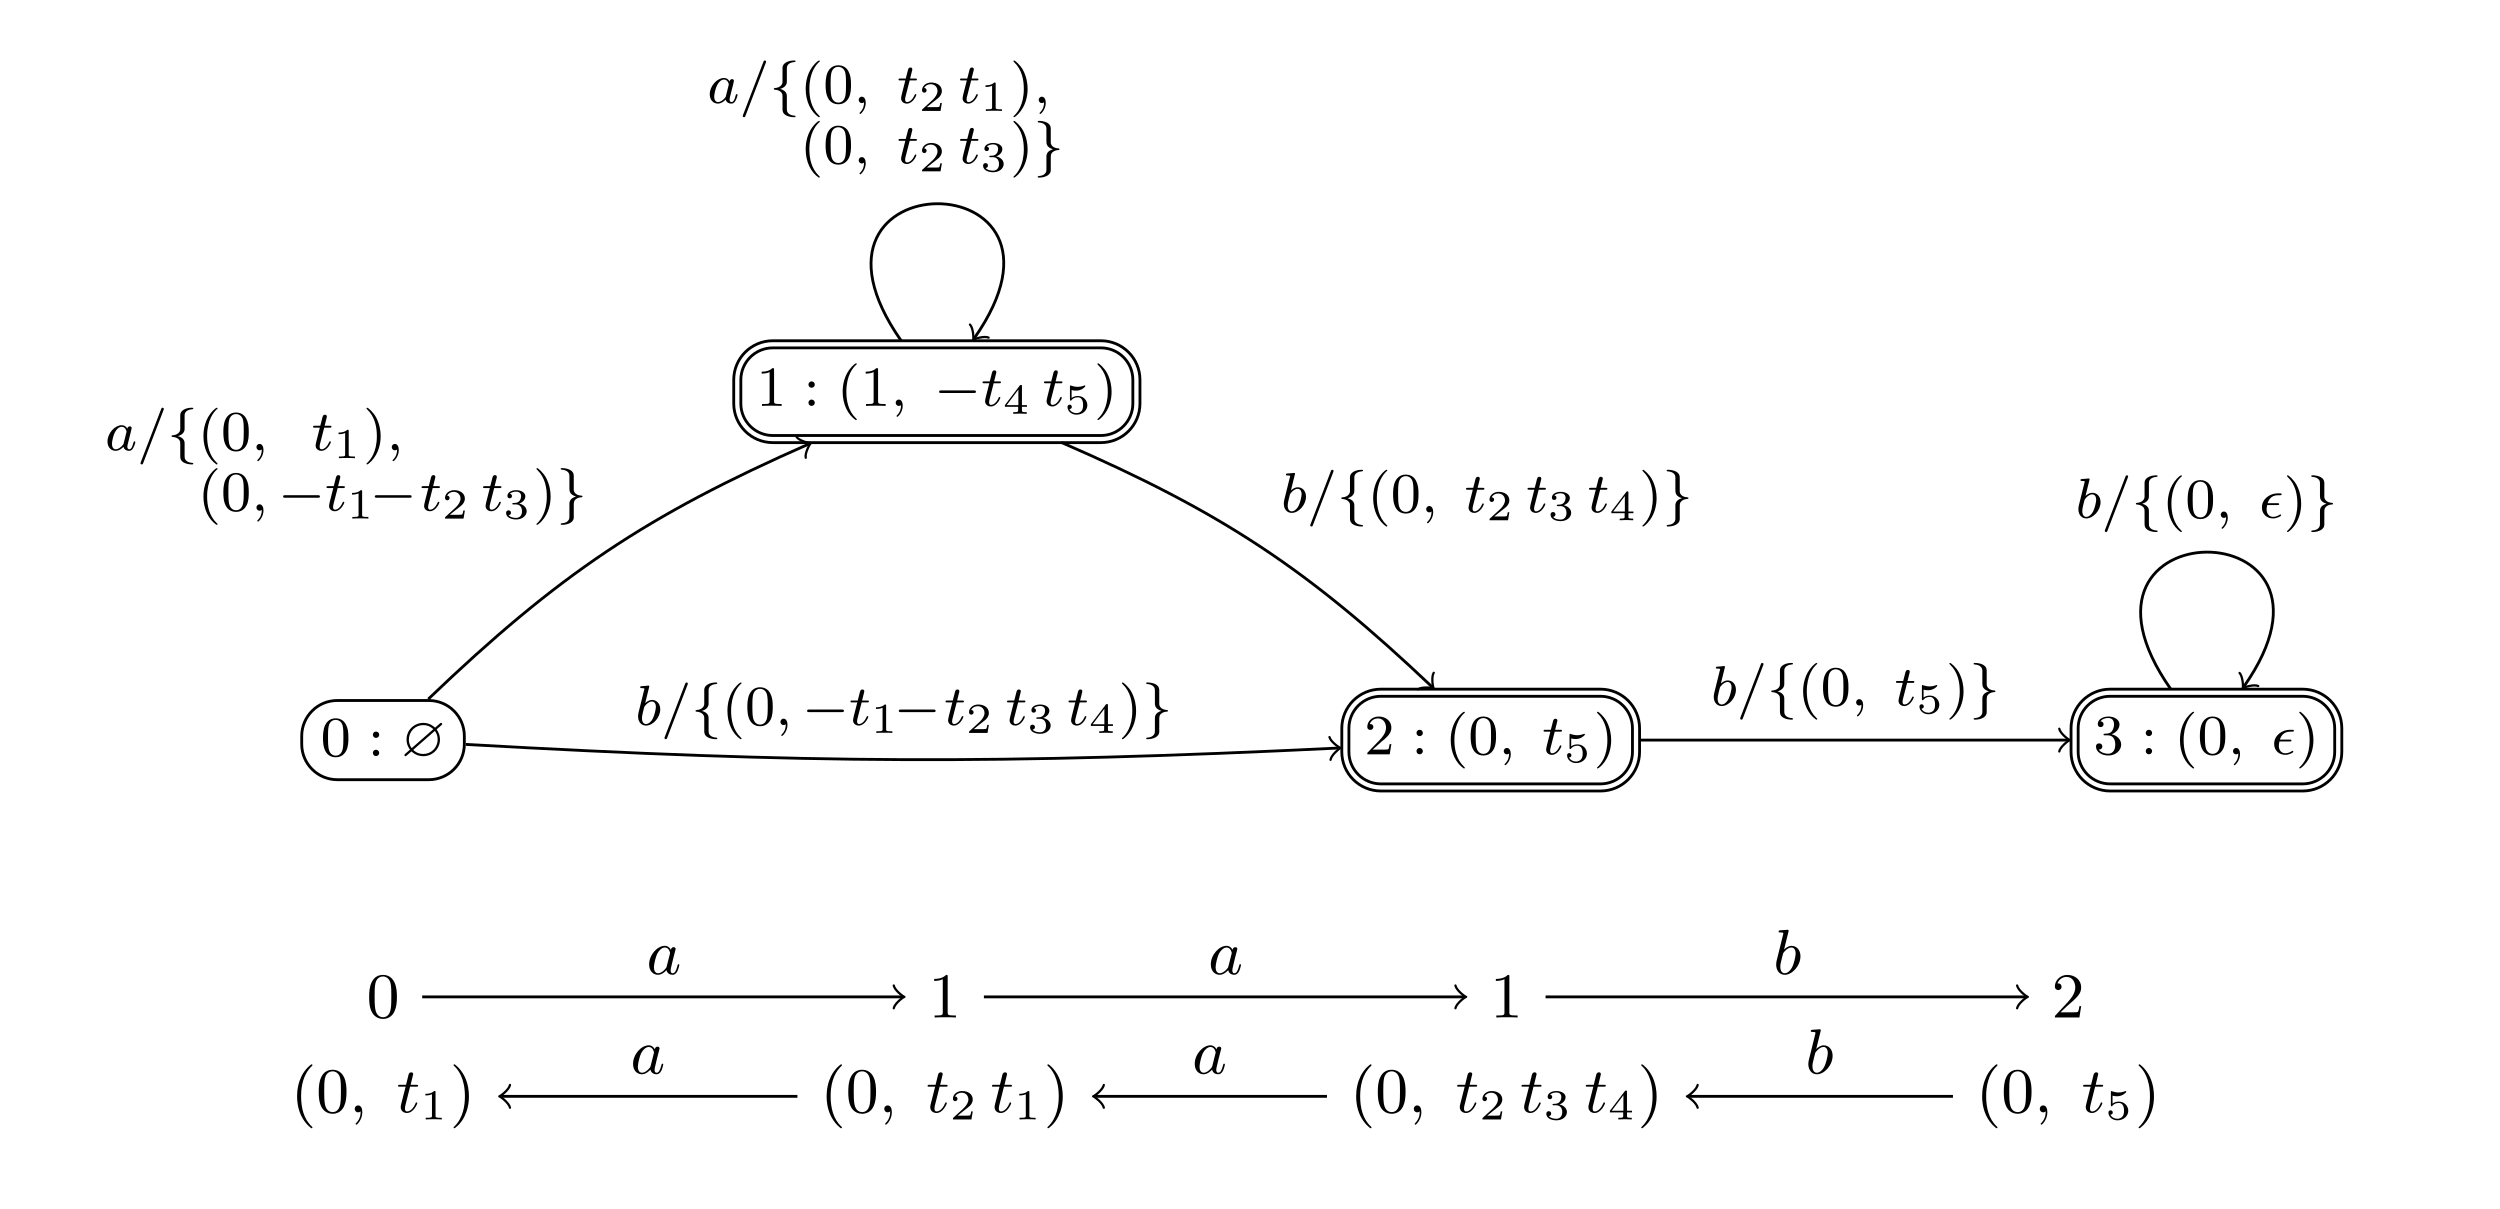 <?xml version="1.0" encoding="UTF-8" standalone="no"?>
<svg
   width="350.494pt"
   height="169.566pt"
   viewBox="0 0 350.494 169.566"
   version="1.2"
   id="svg797"
   sodipodi:docname="example_multipass.svg"
   inkscape:version="1.1.1 (3bf5ae0d25, 2021-09-20)"
   xmlns:inkscape="http://www.inkscape.org/namespaces/inkscape"
   xmlns:sodipodi="http://sodipodi.sourceforge.net/DTD/sodipodi-0.dtd"
   xmlns:xlink="http://www.w3.org/1999/xlink"
   xmlns="http://www.w3.org/2000/svg"
   xmlns:svg="http://www.w3.org/2000/svg">
  <sodipodi:namedview
     id="namedview799"
     pagecolor="#ffffff"
     bordercolor="#666666"
     borderopacity="1.0"
     inkscape:pageshadow="2"
     inkscape:pageopacity="0.0"
     inkscape:pagecheckerboard="0"
     inkscape:document-units="pt"
     showgrid="false"
     inkscape:zoom="1.8588615"
     inkscape:cx="241.81468"
     inkscape:cy="81.232518"
     inkscape:window-width="1916"
     inkscape:window-height="1037"
     inkscape:window-x="0"
     inkscape:window-y="20"
     inkscape:window-maximized="1"
     inkscape:current-layer="layer3" />
  <defs
     id="defs118">
    <g
       id="g116">
      <symbol
         overflow="visible"
         id="glyph0-0">
        <path
           style="stroke:none"
           d=""
           id="path2" />
      </symbol>
      <symbol
         overflow="visible"
         id="glyph0-1">
        <path
           style="stroke:none"
           d="m 3.891,-2.547 c 0,-0.844 -0.078,-1.359 -0.344,-1.875 -0.344,-0.703 -1,-0.875 -1.438,-0.875 -1,0 -1.375,0.75 -1.484,0.969 -0.281,0.578 -0.297,1.375 -0.297,1.781 0,0.531 0.016,1.328 0.406,1.969 0.359,0.594 0.953,0.75 1.375,0.75 0.391,0 1.062,-0.125 1.469,-0.906 0.297,-0.578 0.312,-1.297 0.312,-1.812 z M 2.109,-0.062 C 1.844,-0.062 1.297,-0.188 1.125,-1.016 1.031,-1.469 1.031,-2.219 1.031,-2.641 1.031,-3.188 1.031,-3.75 1.125,-4.188 1.297,-5 1.906,-5.078 2.109,-5.078 c 0.266,0 0.828,0.141 0.984,0.859 0.094,0.438 0.094,1.047 0.094,1.578 0,0.469 0,1.188 -0.094,1.641 -0.172,0.828 -0.719,0.938 -0.984,0.938 z m 0,0"
           id="path5" />
      </symbol>
      <symbol
         overflow="visible"
         id="glyph0-2">
        <path
           style="stroke:none"
           d="m 1.625,-2.984 c 0,-0.281 -0.219,-0.453 -0.453,-0.453 -0.266,0 -0.438,0.219 -0.438,0.438 0,0.281 0.219,0.453 0.438,0.453 0.266,0 0.453,-0.219 0.453,-0.438 z m 0,2.547 c 0,-0.266 -0.219,-0.453 -0.453,-0.453 -0.266,0 -0.438,0.219 -0.438,0.438 C 0.734,-0.172 0.953,0 1.172,0 1.438,0 1.625,-0.219 1.625,-0.438 Z m 0,0"
           id="path8" />
      </symbol>
      <symbol
         overflow="visible"
         id="glyph0-3">
        <path
           style="stroke:none"
           d="m 2.5,-5.078 c 0,-0.219 -0.016,-0.219 -0.234,-0.219 -0.328,0.312 -0.75,0.5 -1.5,0.5 v 0.266 c 0.219,0 0.641,0 1.109,-0.203 v 4.078 c 0,0.297 -0.031,0.391 -0.781,0.391 H 0.812 V 0 c 0.328,-0.031 1.016,-0.031 1.375,-0.031 0.359,0 1.047,0 1.375,0.031 V -0.266 H 3.281 c -0.75,0 -0.781,-0.094 -0.781,-0.391 z m 0,0"
           id="path11" />
      </symbol>
      <symbol
         overflow="visible"
         id="glyph0-4">
        <path
           style="stroke:none"
           d="m 2.656,1.984 c 0.062,0 0.156,0 0.156,-0.094 0,-0.031 0,-0.031 -0.109,-0.141 -1.094,-1.031 -1.359,-2.5 -1.359,-3.734 0,-2.297 0.938,-3.375 1.344,-3.75 0.125,-0.094 0.125,-0.109 0.125,-0.141 0,-0.047 -0.031,-0.094 -0.109,-0.094 -0.125,0 -0.531,0.406 -0.594,0.469 -1.062,1.125 -1.281,2.547 -1.281,3.516 0,1.781 0.734,3.219 1.828,3.969 z m 0,0"
           id="path14" />
      </symbol>
      <symbol
         overflow="visible"
         id="glyph0-5">
        <path
           style="stroke:none"
           d="m 2.469,-1.984 c 0,-0.766 -0.141,-1.672 -0.625,-2.609 -0.391,-0.734 -1.125,-1.375 -1.266,-1.375 -0.078,0 -0.094,0.047 -0.094,0.094 0,0.031 0,0.047 0.094,0.141 1.109,1.062 1.359,2.516 1.359,3.75 C 1.938,0.297 1,1.375 0.594,1.75 0.484,1.844 0.484,1.859 0.484,1.891 c 0,0.047 0.016,0.094 0.094,0.094 0.125,0 0.531,-0.406 0.594,-0.469 1.062,-1.125 1.297,-2.547 1.297,-3.5 z m 0,0"
           id="path17" />
      </symbol>
      <symbol
         overflow="visible"
         id="glyph0-6">
        <path
           style="stroke:none"
           d="m 2.25,-1.625 c 0.125,-0.125 0.453,-0.391 0.594,-0.5 0.484,-0.453 0.953,-0.891 0.953,-1.609 0,-0.953 -0.797,-1.562 -1.781,-1.562 -0.969,0 -1.594,0.719 -1.594,1.438 0,0.391 0.312,0.438 0.422,0.438 0.172,0 0.422,-0.109 0.422,-0.422 0,-0.406 -0.406,-0.406 -0.5,-0.406 C 1,-4.844 1.531,-5.031 1.922,-5.031 c 0.734,0 1.125,0.625 1.125,1.297 0,0.828 -0.578,1.438 -1.531,2.391 l -1,1.047 C 0.422,-0.219 0.422,-0.203 0.422,0 H 3.562 l 0.234,-1.422 h -0.25 C 3.531,-1.266 3.469,-0.875 3.375,-0.719 c -0.047,0.062 -0.656,0.062 -0.781,0.062 H 1.172 Z m 0,0"
           id="path20" />
      </symbol>
      <symbol
         overflow="visible"
         id="glyph0-7">
        <path
           style="stroke:none"
           d="m 2.016,-2.656 c 0.625,0 1.031,0.453 1.031,1.297 0,1 -0.562,1.281 -0.984,1.281 -0.438,0 -1.047,-0.156 -1.328,-0.578 0.297,0 0.5,-0.188 0.5,-0.438 0,-0.266 -0.188,-0.438 -0.453,-0.438 -0.203,0 -0.438,0.125 -0.438,0.453 0,0.75 0.812,1.25 1.734,1.25 C 3.125,0.172 3.875,-0.562 3.875,-1.359 3.875,-2.031 3.344,-2.625 2.531,-2.812 c 0.625,-0.219 1.109,-0.75 1.109,-1.391 0,-0.641 -0.719,-1.094 -1.547,-1.094 -0.859,0 -1.5,0.453 -1.5,1.062 0,0.297 0.188,0.422 0.406,0.422 0.25,0 0.406,-0.172 0.406,-0.406 0,-0.297 -0.266,-0.406 -0.438,-0.406 0.344,-0.438 0.953,-0.469 1.094,-0.469 0.203,0 0.812,0.062 0.812,0.891 0,0.547 -0.234,0.891 -0.344,1.016 -0.234,0.25 -0.422,0.266 -0.906,0.297 -0.156,0 -0.219,0.016 -0.219,0.125 0,0.109 0.078,0.109 0.219,0.109 z m 0,0"
           id="path23" />
      </symbol>
      <symbol
         overflow="visible"
         id="glyph1-0">
        <path
           style="stroke:none"
           d=""
           id="path26" />
      </symbol>
      <symbol
         overflow="visible"
         id="glyph1-1">
        <path
           style="stroke:none"
           d="M 5.641,-4.328 C 5.75,-4.422 5.75,-4.469 5.75,-4.5 c 0,-0.156 -0.141,-0.156 -0.156,-0.156 -0.062,0 -0.094,0.016 -0.234,0.141 L 4.75,-3.984 C 4.578,-4.156 4,-4.656 3.094,-4.656 c -1.266,0 -2.344,1 -2.344,2.328 0,0.75 0.312,1.188 0.484,1.422 -0.141,0.125 -0.141,0.125 -0.609,0.531 -0.156,0.141 -0.172,0.156 -0.172,0.234 0,0.094 0.062,0.156 0.156,0.156 0.047,0 0.062,0 0.219,-0.141 L 1.438,-0.656 c 0.078,0.078 0.672,0.672 1.656,0.672 1.359,0 2.344,-1.094 2.344,-2.328 0,-0.75 -0.328,-1.203 -0.469,-1.422 0,-0.016 0.047,-0.047 0.078,-0.078 z m -4.172,3.219 c -0.391,-0.562 -0.391,-1.031 -0.391,-1.203 0,-1.156 0.906,-2.031 2.016,-2.031 0.844,0 1.328,0.484 1.406,0.578 z m 3.25,-2.422 c 0.266,0.359 0.391,0.75 0.391,1.203 0,1.156 -0.906,2.031 -2.016,2.031 C 2.25,-0.297 1.766,-0.781 1.688,-0.875 Z m 0,0"
           id="path29" />
      </symbol>
      <symbol
         overflow="visible"
         id="glyph2-0">
        <path
           style="stroke:none"
           d=""
           id="path32" />
      </symbol>
      <symbol
         overflow="visible"
         id="glyph2-1">
        <path
           style="stroke:none"
           d="m 1.484,-0.125 c 0,0.516 -0.109,0.984 -0.594,1.469 C 0.859,1.375 0.844,1.391 0.844,1.422 c 0,0.062 0.062,0.109 0.109,0.109 0.094,0 0.766,-0.625 0.766,-1.562 0,-0.5 -0.203,-0.859 -0.547,-0.859 -0.281,0 -0.438,0.234 -0.438,0.438 C 0.734,-0.219 0.891,0 1.172,0 1.375,0 1.484,-0.109 1.484,-0.125 Z m 0,0"
           id="path35" />
      </symbol>
      <symbol
         overflow="visible"
         id="glyph2-2">
        <path
           style="stroke:none"
           d="m 1.766,-3.172 h 0.781 c 0.141,0 0.234,0 0.234,-0.156 C 2.781,-3.438 2.688,-3.438 2.547,-3.438 h -0.719 l 0.281,-1.125 c 0.031,-0.125 0.031,-0.156 0.031,-0.172 0,-0.172 -0.125,-0.25 -0.266,-0.25 -0.266,0 -0.328,0.219 -0.406,0.578 l -0.25,0.969 H 0.453 c -0.156,0 -0.25,0 -0.25,0.156 0,0.109 0.094,0.109 0.234,0.109 h 0.719 l -0.484,1.906 C 0.625,-1.062 0.562,-0.781 0.562,-0.672 c 0,0.484 0.391,0.75 0.812,0.75 0.844,0 1.328,-1.125 1.328,-1.219 C 2.703,-1.234 2.641,-1.25 2.594,-1.25 2.5,-1.25 2.5,-1.219 2.438,-1.094 2.281,-0.703 1.875,-0.141 1.391,-0.141 1.234,-0.141 1.125,-0.25 1.125,-0.516 c 0,-0.156 0.031,-0.234 0.047,-0.344 z m 0,0"
           id="path38" />
      </symbol>
      <symbol
         overflow="visible"
         id="glyph2-3">
        <path
           style="stroke:none"
           d="m 2.547,-1.797 c 0.125,0 0.266,0 0.266,-0.125 0,-0.141 -0.109,-0.141 -0.25,-0.141 h -1.375 c 0.125,-0.375 0.438,-1.109 1.422,-1.109 h 0.281 c 0.141,0 0.266,0 0.266,-0.141 0,-0.125 -0.109,-0.125 -0.25,-0.125 H 2.578 c -1,0 -2.188,0.719 -2.188,1.984 0,0.938 0.703,1.531 1.562,1.531 0.547,0 1.125,-0.312 1.125,-0.422 0,-0.016 -0.016,-0.141 -0.109,-0.141 -0.031,0 -0.047,0 -0.078,0.031 C 2.75,-0.359 2.375,-0.141 1.969,-0.141 1.5,-0.141 1.047,-0.469 1.047,-1.188 c 0,-0.047 0,-0.266 0.078,-0.609 z m 0,0"
           id="path41" />
      </symbol>
      <symbol
         overflow="visible"
         id="glyph2-4">
        <path
           style="stroke:none"
           d="M 3.125,-3.031 C 3.047,-3.172 2.828,-3.516 2.328,-3.516 c -0.938,0 -1.984,1.109 -1.984,2.281 0,0.844 0.531,1.312 1.141,1.312 0.516,0 0.953,-0.406 1.094,-0.562 0.141,0.547 0.688,0.562 0.781,0.562 0.375,0 0.547,-0.297 0.609,-0.438 C 4.141,-0.641 4.25,-1.109 4.25,-1.141 4.25,-1.188 4.219,-1.25 4.125,-1.25 c -0.094,0 -0.109,0.062 -0.172,0.25 -0.109,0.438 -0.25,0.859 -0.562,0.859 -0.188,0 -0.266,-0.156 -0.266,-0.375 0,-0.141 0.078,-0.406 0.125,-0.609 0.047,-0.203 0.172,-0.672 0.203,-0.812 l 0.156,-0.609 c 0.047,-0.188 0.125,-0.531 0.125,-0.562 0,-0.188 -0.156,-0.25 -0.25,-0.25 -0.125,0 -0.328,0.078 -0.359,0.328 z m -0.547,2.172 c -0.391,0.547 -0.812,0.719 -1.062,0.719 -0.375,0 -0.547,-0.344 -0.547,-0.75 0,-0.375 0.203,-1.234 0.391,-1.578 0.219,-0.484 0.609,-0.828 0.984,-0.828 0.516,0 0.672,0.594 0.672,0.688 0,0.031 -0.203,0.812 -0.25,1.016 -0.109,0.375 -0.109,0.391 -0.188,0.734 z m 0,0"
           id="path44" />
      </symbol>
      <symbol
         overflow="visible"
         id="glyph2-5">
        <path
           style="stroke:none"
           d="M 3.703,-5.641 C 3.75,-5.75 3.75,-5.766 3.75,-5.797 c 0,-0.094 -0.078,-0.172 -0.188,-0.172 -0.125,0 -0.156,0.094 -0.188,0.172 L 0.516,1.656 C 0.469,1.766 0.469,1.781 0.469,1.812 c 0,0.094 0.078,0.172 0.188,0.172 0.125,0 0.156,-0.094 0.188,-0.172 z m 0,0"
           id="path47" />
      </symbol>
      <symbol
         overflow="visible"
         id="glyph2-6">
        <path
           style="stroke:none"
           d="m 1.938,-5.297 c 0.016,-0.016 0.031,-0.109 0.031,-0.125 0,-0.031 -0.031,-0.109 -0.125,-0.109 -0.031,0 -0.281,0.031 -0.453,0.047 L 0.938,-5.453 c -0.172,0.016 -0.25,0.016 -0.25,0.156 0,0.125 0.109,0.125 0.203,0.125 0.391,0 0.391,0.047 0.391,0.109 0,0.047 -0.094,0.375 -0.141,0.547 l -0.688,2.781 c -0.062,0.266 -0.062,0.391 -0.062,0.516 0,0.828 0.5,1.297 1.109,1.297 0.984,0 2,-1.125 2,-2.281 C 3.5,-3 3,-3.516 2.359,-3.516 c -0.453,0 -0.797,0.281 -0.969,0.438 z M 1.5,-0.141 c -0.281,0 -0.562,-0.219 -0.562,-0.812 0,-0.203 0.031,-0.406 0.125,-0.797 C 1.109,-1.969 1.172,-2.203 1.234,-2.438 1.281,-2.578 1.281,-2.594 1.375,-2.703 1.641,-3.047 2,-3.297 2.328,-3.297 c 0.406,0 0.562,0.391 0.562,0.75 0,0.297 -0.188,1.156 -0.422,1.625 C 2.266,-0.5 1.875,-0.141 1.5,-0.141 Z m 0,0"
           id="path50" />
      </symbol>
      <symbol
         overflow="visible"
         id="glyph3-0">
        <path
           style="stroke:none"
           d=""
           id="path53" />
      </symbol>
      <symbol
         overflow="visible"
         id="glyph3-1">
        <path
           style="stroke:none"
           d="m 5.562,-1.812 c 0.141,0 0.312,0 0.312,-0.172 0,-0.188 -0.172,-0.188 -0.312,-0.188 H 1 c -0.125,0 -0.297,0 -0.297,0.188 C 0.703,-1.812 0.875,-1.812 1,-1.812 Z m 0,0"
           id="path56" />
      </symbol>
      <symbol
         overflow="visible"
         id="glyph3-2">
        <path
           style="stroke:none"
           d="m 2.422,-4.828 c 0,-0.203 0,-0.406 0.266,-0.656 C 2.75,-5.516 2.984,-5.719 3.469,-5.75 3.562,-5.766 3.641,-5.766 3.641,-5.859 c 0,-0.109 -0.094,-0.109 -0.203,-0.109 -0.859,0 -1.609,0.391 -1.625,1 v 2.031 c -0.016,0.406 -0.406,0.797 -1.062,0.828 -0.094,0.016 -0.156,0.016 -0.156,0.125 0,0.094 0.062,0.094 0.125,0.109 0.766,0.047 1.016,0.453 1.078,0.672 0.016,0.094 0.016,0.109 0.016,0.406 v 1.625 c 0,0.25 0,0.609 0.516,0.906 0.344,0.188 0.828,0.25 1.109,0.25 0.109,0 0.203,0 0.203,-0.109 C 3.641,1.781 3.562,1.781 3.5,1.766 2.75,1.719 2.5,1.344 2.438,1.094 2.422,1.016 2.422,1 2.422,0.719 v -1.672 c 0,-0.203 0,-0.766 -0.938,-1.031 C 2.094,-2.172 2.312,-2.469 2.391,-2.75 c 0.031,-0.109 0.031,-0.156 0.031,-0.406 z m 0,0"
           id="path59" />
      </symbol>
      <symbol
         overflow="visible"
         id="glyph3-3">
        <path
           style="stroke:none"
           d="m 2.422,-4.812 c 0,-0.234 0,-0.562 -0.438,-0.859 C 1.656,-5.891 1.125,-5.969 0.781,-5.969 c -0.109,0 -0.188,0 -0.188,0.109 0,0.094 0.062,0.094 0.125,0.109 0.734,0.047 1.016,0.391 1.078,0.688 0.016,0.078 0.016,0.141 0.016,0.25 v 1.672 c 0,0.359 0,0.875 0.922,1.156 -0.438,0.125 -0.781,0.344 -0.891,0.75 C 1.812,-1.125 1.812,-1.078 1.812,-0.828 v 1.438 c 0,0.531 0,0.609 -0.266,0.875 C 1.531,1.5 1.312,1.734 0.75,1.766 0.641,1.781 0.594,1.781 0.594,1.875 c 0,0.109 0.078,0.109 0.188,0.109 0.859,0 1.625,-0.375 1.641,-1 v -1.594 c 0,-0.547 0,-0.734 0.234,-0.953 C 2.922,-1.797 3.203,-1.859 3.469,-1.875 3.578,-1.891 3.641,-1.891 3.641,-1.984 3.641,-2.094 3.562,-2.094 3.5,-2.109 2.609,-2.156 2.422,-2.703 2.422,-2.938 Z m 0,0"
           id="path62" />
      </symbol>
      <symbol
         overflow="visible"
         id="glyph4-0">
        <path
           style="stroke:none"
           d=""
           id="path65" />
      </symbol>
      <symbol
         overflow="visible"
         id="glyph4-1">
        <path
           style="stroke:none"
           d="M 3.375,-0.984 V -1.219 H 2.672 v -2.641 c 0,-0.141 0,-0.188 -0.141,-0.188 -0.109,0 -0.125,0.031 -0.172,0.094 L 0.281,-1.219 v 0.234 H 2.141 V -0.5 c 0,0.188 0,0.266 -0.5,0.266 h -0.188 V 0 c 0.125,0 0.688,-0.031 0.953,-0.031 C 2.672,-0.031 3.234,0 3.344,0 V -0.234 H 3.172 c -0.5,0 -0.5,-0.078 -0.5,-0.266 V -0.984 Z M 2.172,-3.391 V -1.219 H 0.531 Z m 0,0"
           id="path68" />
      </symbol>
      <symbol
         overflow="visible"
         id="glyph4-2">
        <path
           style="stroke:none"
           d="M 1.016,-3.328 C 1.219,-3.266 1.422,-3.25 1.625,-3.25 c 0.141,0 0.469,0 0.844,-0.203 0.109,-0.062 0.469,-0.312 0.469,-0.438 0,-0.078 -0.047,-0.094 -0.078,-0.094 -0.016,0 -0.016,0 -0.094,0.031 C 2.562,-3.875 2.25,-3.781 1.859,-3.781 1.562,-3.781 1.25,-3.844 0.969,-3.938 0.922,-3.969 0.891,-3.984 0.875,-3.984 c -0.094,0 -0.094,0.078 -0.094,0.172 v 1.797 c 0,0.094 0,0.172 0.109,0.172 C 0.953,-1.844 0.969,-1.875 1,-1.922 1.156,-2.109 1.422,-2.312 1.891,-2.312 2.625,-2.312 2.625,-1.422 2.625,-1.234 2.625,-1 2.609,-0.656 2.406,-0.406 c -0.188,0.219 -0.469,0.312 -0.719,0.312 -0.406,0 -0.828,-0.219 -0.969,-0.578 0.297,0 0.328,-0.234 0.328,-0.297 0,-0.172 -0.125,-0.312 -0.312,-0.312 C 0.688,-1.281 0.438,-1.25 0.438,-0.953 0.438,-0.406 0.953,0.125 1.703,0.125 2.531,0.125 3.219,-0.453 3.219,-1.203 3.219,-1.891 2.672,-2.5 1.891,-2.5 c -0.375,0 -0.688,0.125 -0.875,0.281 z m 0,0"
           id="path71" />
      </symbol>
      <symbol
         overflow="visible"
         id="glyph4-3">
        <path
           style="stroke:none"
           d="M 3.219,-1.125 H 3 C 2.984,-1.031 2.922,-0.641 2.844,-0.578 2.797,-0.531 2.312,-0.531 2.219,-0.531 H 1.109 L 1.875,-1.156 C 2.078,-1.328 2.609,-1.703 2.797,-1.891 2.969,-2.062 3.219,-2.375 3.219,-2.797 c 0,-0.75 -0.672,-1.188 -1.484,-1.188 -0.766,0 -1.297,0.516 -1.297,1.078 0,0.297 0.25,0.344 0.312,0.344 0.156,0 0.328,-0.109 0.328,-0.328 C 1.078,-3.016 1,-3.219 0.734,-3.219 0.875,-3.516 1.234,-3.75 1.656,-3.75 c 0.625,0 0.953,0.469 0.953,0.953 0,0.422 -0.281,0.859 -0.688,1.25 L 0.5,-0.25 C 0.438,-0.188 0.438,-0.188 0.438,0 h 2.594 z m 0,0"
           id="path74" />
      </symbol>
      <symbol
         overflow="visible"
         id="glyph4-4">
        <path
           style="stroke:none"
           d="m 2.141,-3.797 c 0,-0.188 -0.016,-0.188 -0.203,-0.188 -0.391,0.391 -1,0.391 -1.219,0.391 v 0.234 c 0.156,0 0.562,0 0.922,-0.172 v 3.016 c 0,0.203 0,0.281 -0.625,0.281 h -0.25 V 0 c 0.328,-0.031 0.797,-0.031 1.125,-0.031 0.328,0 0.797,0 1.125,0.031 v -0.234 h -0.25 c -0.625,0 -0.625,-0.078 -0.625,-0.281 z m 0,0"
           id="path77" />
      </symbol>
      <symbol
         overflow="visible"
         id="glyph4-5">
        <path
           style="stroke:none"
           d="m 1.766,-1.984 c 0.5,0 0.844,0.344 0.844,0.953 0,0.656 -0.391,0.938 -0.828,0.938 C 1.609,-0.094 1,-0.125 0.734,-0.469 0.969,-0.5 1.062,-0.656 1.062,-0.812 c 0,-0.203 -0.141,-0.344 -0.344,-0.344 -0.156,0 -0.344,0.109 -0.344,0.359 0,0.594 0.656,0.922 1.422,0.922 0.891,0 1.469,-0.562 1.469,-1.156 0,-0.438 -0.328,-0.906 -1.047,-1.078 0.484,-0.156 0.859,-0.547 0.859,-1.031 0,-0.484 -0.562,-0.844 -1.281,-0.844 -0.703,0 -1.234,0.328 -1.234,0.812 0,0.266 0.203,0.328 0.328,0.328 0.156,0 0.312,-0.094 0.312,-0.312 0,-0.188 -0.125,-0.297 -0.297,-0.312 0.281,-0.312 0.828,-0.312 0.891,-0.312 0.297,0 0.688,0.141 0.688,0.641 0,0.328 -0.188,0.906 -0.797,0.938 -0.109,0 -0.266,0.016 -0.312,0.016 -0.062,0.016 -0.125,0.016 -0.125,0.109 0,0.094 0.062,0.094 0.156,0.094 z m 0,0"
           id="path80" />
      </symbol>
      <symbol
         overflow="visible"
         id="glyph5-0">
        <path
           style="stroke:none"
           d=""
           id="path83" />
      </symbol>
      <symbol
         overflow="visible"
         id="glyph5-1">
        <path
           style="stroke:none"
           d="M 4.25,-2.875 C 4.25,-3.469 4.219,-4.25 3.906,-4.922 3.5,-5.766 2.828,-5.969 2.312,-5.969 c -0.547,0 -1.234,0.203 -1.625,1.078 -0.281,0.609 -0.328,1.344 -0.328,2.016 0,0.594 0.016,1.453 0.406,2.172 0.422,0.75 1.125,0.906 1.531,0.906 0.578,0 1.25,-0.25 1.625,-1.078 C 4.188,-1.484 4.25,-2.156 4.25,-2.875 Z m -1.938,2.844 c -0.281,0 -0.922,-0.125 -1.094,-1.141 C 1.125,-1.688 1.125,-2.469 1.125,-2.984 c 0,-0.609 0,-1.312 0.109,-1.812 0.188,-0.797 0.75,-0.953 1.062,-0.953 0.344,0 0.906,0.188 1.078,1.016 0.094,0.484 0.094,1.188 0.094,1.75 0,0.562 0,1.312 -0.094,1.844 -0.188,1.031 -0.844,1.109 -1.062,1.109 z m 0,0"
           id="path86" />
      </symbol>
      <symbol
         overflow="visible"
         id="glyph5-2">
        <path
           style="stroke:none"
           d="m 2.719,-5.734 c 0,-0.219 0,-0.234 -0.219,-0.234 -0.562,0.562 -1.391,0.562 -1.672,0.562 V -5.125 c 0.172,0 0.719,0 1.203,-0.234 v 4.641 c 0,0.328 -0.016,0.438 -0.859,0.438 H 0.891 V 0 c 0.312,-0.031 1.125,-0.031 1.484,-0.031 0.375,0 1.172,0 1.5,0.031 V -0.281 H 3.594 c -0.844,0 -0.875,-0.109 -0.875,-0.438 z m 0,0"
           id="path89" />
      </symbol>
      <symbol
         overflow="visible"
         id="glyph5-3">
        <path
           style="stroke:none"
           d="m 4.141,-1.594 h -0.25 C 3.875,-1.469 3.797,-0.938 3.688,-0.797 3.625,-0.719 3.016,-0.719 2.828,-0.719 H 1.234 L 2.125,-1.562 c 1.469,-1.266 2.016,-1.75 2.016,-2.656 0,-1.031 -0.844,-1.75 -1.953,-1.75 -1.031,0 -1.734,0.812 -1.734,1.625 0,0.453 0.391,0.5 0.469,0.5 0.203,0 0.469,-0.141 0.469,-0.469 0,-0.266 -0.188,-0.469 -0.469,-0.469 -0.047,0 -0.062,0 -0.109,0.016 C 1.031,-5.406 1.609,-5.688 2.094,-5.688 c 0.906,0 1.219,0.844 1.219,1.469 0,0.906 -0.688,1.656 -1.109,2.125 L 0.562,-0.328 C 0.453,-0.219 0.453,-0.203 0.453,0 h 3.438 z m 0,0"
           id="path92" />
      </symbol>
      <symbol
         overflow="visible"
         id="glyph5-4">
        <path
           style="stroke:none"
           d="M 3.062,2.141 C 3.062,2.094 3.031,2.062 2.984,2 1.828,0.938 1.469,-0.672 1.469,-2.25 1.469,-3.625 1.734,-5.312 3,-6.516 3.047,-6.562 3.062,-6.578 3.062,-6.625 c 0,-0.062 -0.047,-0.109 -0.109,-0.109 -0.109,0 -0.922,0.656 -1.406,1.625 C 1.125,-4.25 0.906,-3.312 0.906,-2.25 c 0,0.641 0.078,1.672 0.578,2.719 0.531,1.109 1.359,1.766 1.469,1.766 0.062,0 0.109,-0.031 0.109,-0.094 z m 0,0"
           id="path95" />
      </symbol>
      <symbol
         overflow="visible"
         id="glyph5-5">
        <path
           style="stroke:none"
           d="M 2.672,-2.25 C 2.672,-2.984 2.562,-3.969 2.094,-4.969 1.562,-6.078 0.734,-6.734 0.625,-6.734 c -0.094,0 -0.109,0.078 -0.109,0.109 0,0.047 0.016,0.062 0.078,0.125 0.531,0.469 1.516,1.688 1.516,4.25 0,1.281 -0.234,3.062 -1.531,4.281 -0.016,0.016 -0.062,0.062 -0.062,0.109 0,0.016 0.016,0.094 0.109,0.094 0.109,0 0.922,-0.641 1.406,-1.625 C 2.453,-0.25 2.672,-1.172 2.672,-2.25 Z m 0,0"
           id="path98" />
      </symbol>
      <symbol
         overflow="visible"
         id="glyph6-0">
        <path
           style="stroke:none"
           d=""
           id="path101" />
      </symbol>
      <symbol
         overflow="visible"
         id="glyph6-1">
        <path
           style="stroke:none"
           d="M 3.422,-3.406 C 3.25,-3.734 2.984,-3.969 2.578,-3.969 1.531,-3.969 0.375,-2.719 0.375,-1.359 0.375,-0.375 1,0.094 1.609,0.094 c 0.578,0 1.047,-0.484 1.203,-0.656 0.094,0.5 0.547,0.656 0.828,0.656 0.266,0 0.484,-0.109 0.688,-0.484 0.156,-0.297 0.281,-0.859 0.281,-0.891 0,-0.047 -0.031,-0.109 -0.109,-0.109 -0.109,0 -0.125,0.047 -0.156,0.219 C 4.141,-0.391 3.953,-0.125 3.672,-0.125 c -0.234,0 -0.281,-0.219 -0.281,-0.406 0,-0.172 0.047,-0.359 0.125,-0.672 L 3.734,-2.125 C 3.797,-2.344 3.969,-3.016 4,-3.156 c 0.031,-0.125 0.094,-0.344 0.094,-0.375 0,-0.141 -0.125,-0.25 -0.281,-0.25 -0.125,0 -0.344,0.062 -0.391,0.375 z M 2.844,-1.094 C 2.797,-0.922 2.797,-0.922 2.656,-0.75 2.328,-0.359 1.969,-0.125 1.625,-0.125 c -0.438,0 -0.578,-0.453 -0.578,-0.844 0,-0.438 0.25,-1.469 0.469,-1.906 0.281,-0.531 0.703,-0.859 1.062,-0.859 0.594,0 0.734,0.719 0.734,0.781 0,0.031 -0.016,0.094 -0.031,0.125 z m 0,0"
           id="path104" />
      </symbol>
      <symbol
         overflow="visible"
         id="glyph6-2">
        <path
           style="stroke:none"
           d="m 2.141,-5.922 c 0.031,-0.125 0.031,-0.141 0.031,-0.172 0,-0.078 -0.047,-0.125 -0.125,-0.125 -0.125,0 -0.922,0.062 -1.094,0.078 -0.094,0.016 -0.188,0.031 -0.188,0.172 0,0.125 0.094,0.125 0.234,0.125 0.422,0 0.422,0.062 0.422,0.141 0,0.047 0,0.078 -0.062,0.312 L 0.891,-3.5 c -0.125,0.5 -0.25,0.969 -0.344,1.391 -0.062,0.219 -0.125,0.484 -0.125,0.766 0,0.781 0.438,1.438 1.203,1.438 1.047,0 2.203,-1.266 2.203,-2.609 0,-0.906 -0.578,-1.453 -1.25,-1.453 -0.453,0 -0.844,0.312 -1.047,0.516 z M 1.406,-2.938 c 0.25,-0.359 0.703,-0.797 1.156,-0.797 0.422,0 0.594,0.422 0.594,0.844 C 3.156,-2.5 2.906,-1.375 2.625,-0.906 2.297,-0.328 1.906,-0.125 1.625,-0.125 1.172,-0.125 1,-0.578 1,-1.031 c 0,-0.312 0.062,-0.562 0.266,-1.375 z m 0,0"
           id="path107" />
      </symbol>
      <symbol
         overflow="visible"
         id="glyph6-3">
        <path
           style="stroke:none"
           d="m 1.625,-0.141 c 0,0.297 0,1.031 -0.656,1.672 -0.047,0.047 -0.047,0.062 -0.047,0.094 0,0.062 0.062,0.109 0.109,0.109 0.094,0 0.828,-0.703 0.828,-1.75 0,-0.562 -0.203,-0.953 -0.578,-0.953 -0.312,0 -0.484,0.234 -0.484,0.484 C 0.797,-0.234 0.969,0 1.281,0 1.406,0 1.547,-0.047 1.625,-0.141 Z m 0,0"
           id="path110" />
      </symbol>
      <symbol
         overflow="visible"
         id="glyph6-4">
        <path
           style="stroke:none"
           d="m 1.906,-3.594 h 0.859 c 0.156,0 0.266,0 0.266,-0.156 0,-0.109 -0.094,-0.109 -0.25,-0.109 H 1.984 l 0.359,-1.5 c 0,-0.141 -0.109,-0.25 -0.266,-0.25 -0.297,0 -0.359,0.25 -0.391,0.344 l -0.344,1.406 H 0.5 c -0.172,0 -0.281,0 -0.281,0.156 0,0.109 0.094,0.109 0.25,0.109 h 0.812 l -0.625,2.453 c -0.062,0.266 -0.062,0.281 -0.062,0.406 0,0.531 0.406,0.828 0.875,0.828 0.922,0 1.453,-1.281 1.453,-1.375 0,-0.047 -0.031,-0.109 -0.109,-0.109 -0.094,0 -0.109,0.031 -0.172,0.188 C 2.375,-0.562 1.922,-0.125 1.484,-0.125 c -0.188,0 -0.297,-0.109 -0.297,-0.406 0,-0.203 0.031,-0.312 0.062,-0.453 z m 0,0"
           id="path113" />
      </symbol>
    </g>
    <clipPath
       clipPathUnits="userSpaceOnUse"
       id="clipPath825">
      <rect
         style="font-variation-settings:normal;opacity:1;vector-effect:none;fill:#1c4587;fill-opacity:1;fill-rule:evenodd;stroke:none;stroke-width:0.75;stroke-linecap:butt;stroke-linejoin:miter;stroke-miterlimit:10;stroke-dasharray:none;stroke-dashoffset:0;stroke-opacity:1;-inkscape-stroke:none;stop-color:#000000;stop-opacity:1"
         id="rect827"
         width="349.895"
         height="162.201"
         x="71.498"
         y="-2.34" />
    </clipPath>
    <clipPath
       clipPathUnits="userSpaceOnUse"
       id="clipPath831">
      <rect
         style="font-variation-settings:normal;opacity:1;vector-effect:none;fill:#1c4587;fill-opacity:1;fill-rule:evenodd;stroke:none;stroke-width:0.75;stroke-linecap:butt;stroke-linejoin:miter;stroke-miterlimit:10;stroke-dasharray:none;stroke-dashoffset:0;stroke-opacity:1;-inkscape-stroke:none;stop-color:#000000;stop-opacity:1"
         id="rect833"
         width="346.483"
         height="164.792"
         x="78.088"
         y="-3.62" />
    </clipPath>
    <clipPath
       clipPathUnits="userSpaceOnUse"
       id="clipPath837">
      <rect
         style="font-variation-settings:normal;opacity:1;vector-effect:none;fill:#1c4587;fill-opacity:1;fill-rule:evenodd;stroke:none;stroke-width:0.75;stroke-linecap:butt;stroke-linejoin:miter;stroke-miterlimit:10;stroke-dasharray:none;stroke-dashoffset:0;stroke-opacity:1;-inkscape-stroke:none;stop-color:#000000;stop-opacity:1"
         id="rect839"
         width="339.863"
         height="155.946"
         x="77.941"
         y="0.506" />
    </clipPath>
    <clipPath
       clipPathUnits="userSpaceOnUse"
       id="clipPath843">
      <rect
         style="font-variation-settings:normal;opacity:1;vector-effect:none;fill:#1c4587;fill-opacity:1;fill-rule:evenodd;stroke:none;stroke-width:0.75;stroke-linecap:butt;stroke-linejoin:miter;stroke-miterlimit:10;stroke-dasharray:none;stroke-dashoffset:0;stroke-opacity:1;-inkscape-stroke:none;stop-color:#000000;stop-opacity:1"
         id="rect845"
         width="343.998"
         height="171.016"
         x="77.902"
         y="-6.229" />
    </clipPath>
    <clipPath
       clipPathUnits="userSpaceOnUse"
       id="clipPath8102">
      <rect
         style="font-variation-settings:normal;opacity:1;vector-effect:none;fill:#ffffff;fill-opacity:1;fill-rule:evenodd;stroke:none;stroke-width:0.75;stroke-linecap:butt;stroke-linejoin:miter;stroke-miterlimit:10;stroke-dasharray:none;stroke-dashoffset:0;stroke-opacity:1;-inkscape-stroke:none;stop-color:#000000;stop-opacity:1"
         id="rect8104"
         width="350.104"
         height="171.121"
         x="76.18"
         y="-6.018" />
    </clipPath>
  </defs>
  <g
     inkscape:groupmode="layer"
     id="layer3"
     inkscape:label="Layer 1"
     transform="translate(2.002,-1.063)">
    <rect
       style="font-variation-settings:normal;opacity:1;vector-effect:none;fill:#ffffff;fill-opacity:1;fill-rule:evenodd;stroke:none;stroke-width:0.75;stroke-linecap:butt;stroke-linejoin:miter;stroke-miterlimit:10;stroke-dasharray:none;stroke-dashoffset:0;stroke-opacity:1;-inkscape-stroke:none;stop-color:#000000;stop-opacity:1"
       id="rect1269"
       width="350.494"
       height="169.566"
       x="-2.002"
       y="1.063" />
  </g>
  <g
     id="surface6601"
     clip-path="url(#clipPath8102)"
     transform="translate(-75.9,5.166)">
    <path
       style="fill:none;stroke:#000000;stroke-width:0.399;stroke-linecap:butt;stroke-linejoin:miter;stroke-miterlimit:10;stroke-opacity:1"
       d="M 6.42,5.55 H -6.42 c -2.75,0 -4.98,-2.23 -4.98,-4.98 v -1.137 c 0,-2.754 2.23,-4.984 4.98,-4.984 H 6.42 c 2.75,0 4.98,2.23 4.98,4.984 v 1.137 c 0,2.75 -2.23,4.98 -4.98,4.98 z m 0,0"
       transform="matrix(1,0,0,-1,129.6,98.593)"
       id="path120" />
    <g
       style="fill:#000000;fill-opacity:1"
       id="g124">
      <use
         xlink:href="#glyph0-1"
         x="120.855"
         y="100.835"
         id="use122"
         width="100%"
         height="100%" />
    </g>
    <g
       style="fill:#000000;fill-opacity:1"
       id="g128">
      <use
         xlink:href="#glyph0-2"
         x="127.441"
         y="100.835"
         id="use126"
         width="100%"
         height="100%" />
    </g>
    <g
       style="fill:#000000;fill-opacity:1"
       id="g132">
      <use
         xlink:href="#glyph1-1"
         x="132.146"
         y="100.835"
         id="use130"
         width="100%"
         height="100%" />
    </g>
    <path
       style="fill:none;stroke:#000000;stroke-width:1.395;stroke-linecap:butt;stroke-linejoin:miter;stroke-miterlimit:10;stroke-opacity:1"
       d="M 100.642,55.488 H 54.646 c -2.75,0 -4.98,-2.23 -4.98,-4.984 v -3.32 c 0,-2.75 2.23,-4.98 4.98,-4.98 h 45.996 c 2.75,0 4.98,2.23 4.98,4.98 v 3.32 c 0,2.754 -2.23,4.984 -4.98,4.984 z m 0,0"
       transform="matrix(1,0,0,-1,129.6,98.593)"
       id="path134" />
    <path
       style="fill:none;stroke:#ffffff;stroke-width:0.598;stroke-linecap:butt;stroke-linejoin:miter;stroke-miterlimit:10;stroke-opacity:1"
       d="M 100.642,55.488 H 54.646 c -2.75,0 -4.98,-2.23 -4.98,-4.984 v -3.32 c 0,-2.75 2.23,-4.98 4.98,-4.98 h 45.996 c 2.75,0 4.98,2.23 4.98,4.98 v 3.32 c 0,2.754 -2.23,4.984 -4.98,4.984 z m 0,0"
       transform="matrix(1,0,0,-1,129.6,98.593)"
       id="path136" />
    <g
       style="fill:#000000;fill-opacity:1"
       id="g140">
      <use
         xlink:href="#glyph0-3"
         x="181.922"
         y="51.742"
         id="use138"
         width="100%"
         height="100%" />
    </g>
    <g
       style="fill:#000000;fill-opacity:1"
       id="g144">
      <use
         xlink:href="#glyph0-2"
         x="188.508"
         y="51.742"
         id="use142"
         width="100%"
         height="100%" />
    </g>
    <g
       style="fill:#000000;fill-opacity:1"
       id="g150">
      <use
         xlink:href="#glyph0-4"
         x="193.211"
         y="51.742"
         id="use146"
         width="100%"
         height="100%" />
      <use
         xlink:href="#glyph0-3"
         x="196.504"
         y="51.742"
         id="use148"
         width="100%"
         height="100%" />
    </g>
    <g
       style="fill:#000000;fill-opacity:1"
       id="g154">
      <use
         xlink:href="#glyph2-1"
         x="200.741"
         y="51.742"
         id="use152"
         width="100%"
         height="100%" />
    </g>
    <g
       style="fill:#000000;fill-opacity:1"
       id="g158">
      <use
         xlink:href="#glyph3-1"
         x="206.857"
         y="51.742"
         id="use156"
         width="100%"
         height="100%" />
    </g>
    <g
       style="fill:#000000;fill-opacity:1"
       id="g162">
      <use
         xlink:href="#glyph2-2"
         x="213.444"
         y="51.742"
         id="use160"
         width="100%"
         height="100%" />
    </g>
    <g
       style="fill:#000000;fill-opacity:1"
       id="g166">
      <use
         xlink:href="#glyph4-1"
         x="216.502"
         y="52.849"
         id="use164"
         width="100%"
         height="100%" />
    </g>
    <g
       style="fill:#000000;fill-opacity:1"
       id="g170">
      <use
         xlink:href="#glyph2-2"
         x="222.064"
         y="51.742"
         id="use168"
         width="100%"
         height="100%" />
    </g>
    <g
       style="fill:#000000;fill-opacity:1"
       id="g174">
      <use
         xlink:href="#glyph4-2"
         x="225.122"
         y="52.849"
         id="use172"
         width="100%"
         height="100%" />
    </g>
    <g
       style="fill:#000000;fill-opacity:1"
       id="g178">
      <use
         xlink:href="#glyph0-5"
         x="229.273"
         y="51.742"
         id="use176"
         width="100%"
         height="100%" />
    </g>
    <path
       style="fill:none;stroke:#000000;stroke-width:1.395;stroke-linecap:butt;stroke-linejoin:miter;stroke-miterlimit:10;stroke-opacity:1"
       d="m 170.685,6.64 h -30.789 c -2.75,0 -4.98,-2.23 -4.98,-4.98 v -3.32 c 0,-2.75 2.23,-4.98 4.98,-4.98 h 30.789 c 2.75,0 4.98,2.23 4.98,4.98 v 3.32 c 0,2.75 -2.23,4.98 -4.98,4.98 z m 0,0"
       transform="matrix(1,0,0,-1,129.6,98.593)"
       id="path180" />
    <path
       style="fill:none;stroke:#ffffff;stroke-width:0.598;stroke-linecap:butt;stroke-linejoin:miter;stroke-miterlimit:10;stroke-opacity:1"
       d="m 170.685,6.64 h -30.789 c -2.75,0 -4.98,-2.23 -4.98,-4.98 v -3.32 c 0,-2.75 2.23,-4.98 4.98,-4.98 h 30.789 c 2.75,0 4.98,2.23 4.98,4.98 v 3.32 c 0,2.75 -2.23,4.98 -4.98,4.98 z m 0,0"
       transform="matrix(1,0,0,-1,129.6,98.593)"
       id="path182" />
    <g
       style="fill:#000000;fill-opacity:1"
       id="g186">
      <use
         xlink:href="#glyph0-6"
         x="267.17"
         y="100.585"
         id="use184"
         width="100%"
         height="100%" />
    </g>
    <g
       style="fill:#000000;fill-opacity:1"
       id="g190">
      <use
         xlink:href="#glyph0-2"
         x="273.756"
         y="100.585"
         id="use188"
         width="100%"
         height="100%" />
    </g>
    <g
       style="fill:#000000;fill-opacity:1"
       id="g196">
      <use
         xlink:href="#glyph0-4"
         x="278.459"
         y="100.585"
         id="use192"
         width="100%"
         height="100%" />
      <use
         xlink:href="#glyph0-1"
         x="281.752"
         y="100.585"
         id="use194"
         width="100%"
         height="100%" />
    </g>
    <g
       style="fill:#000000;fill-opacity:1"
       id="g200">
      <use
         xlink:href="#glyph2-1"
         x="285.989"
         y="100.585"
         id="use198"
         width="100%"
         height="100%" />
    </g>
    <g
       style="fill:#000000;fill-opacity:1"
       id="g204">
      <use
         xlink:href="#glyph2-2"
         x="292.103"
         y="100.585"
         id="use202"
         width="100%"
         height="100%" />
    </g>
    <g
       style="fill:#000000;fill-opacity:1"
       id="g208">
      <use
         xlink:href="#glyph4-2"
         x="295.163"
         y="101.692"
         id="use206"
         width="100%"
         height="100%" />
    </g>
    <g
       style="fill:#000000;fill-opacity:1"
       id="g212">
      <use
         xlink:href="#glyph0-5"
         x="299.314"
         y="100.585"
         id="use210"
         width="100%"
         height="100%" />
    </g>
    <path
       style="fill:none;stroke:#000000;stroke-width:1.395;stroke-linecap:butt;stroke-linejoin:miter;stroke-miterlimit:10;stroke-opacity:1"
       d="m 269.138,6.64 h -27 c -2.754,0 -4.984,-2.23 -4.984,-4.98 v -3.32 c 0,-2.75 2.23,-4.98 4.984,-4.98 h 27 c 2.75,0 4.98,2.23 4.98,4.98 v 3.32 c 0,2.75 -2.23,4.98 -4.98,4.98 z m 0,0"
       transform="matrix(1,0,0,-1,129.6,98.593)"
       id="path214" />
    <path
       style="fill:none;stroke:#ffffff;stroke-width:0.598;stroke-linecap:butt;stroke-linejoin:miter;stroke-miterlimit:10;stroke-opacity:1"
       d="m 269.138,6.64 h -27 c -2.754,0 -4.984,-2.23 -4.984,-4.98 v -3.32 c 0,-2.75 2.23,-4.98 4.984,-4.98 h 27 c 2.75,0 4.98,2.23 4.98,4.98 v 3.32 c 0,2.75 -2.23,4.98 -4.98,4.98 z m 0,0"
       transform="matrix(1,0,0,-1,129.6,98.593)"
       id="path216" />
    <g
       style="fill:#000000;fill-opacity:1"
       id="g220">
      <use
         xlink:href="#glyph0-7"
         x="369.409"
         y="100.585"
         id="use218"
         width="100%"
         height="100%" />
    </g>
    <g
       style="fill:#000000;fill-opacity:1"
       id="g224">
      <use
         xlink:href="#glyph0-2"
         x="375.995"
         y="100.585"
         id="use222"
         width="100%"
         height="100%" />
    </g>
    <g
       style="fill:#000000;fill-opacity:1"
       id="g230">
      <use
         xlink:href="#glyph0-4"
         x="380.698"
         y="100.585"
         id="use226"
         width="100%"
         height="100%" />
      <use
         xlink:href="#glyph0-1"
         x="383.991"
         y="100.585"
         id="use228"
         width="100%"
         height="100%" />
    </g>
    <g
       style="fill:#000000;fill-opacity:1"
       id="g234">
      <use
         xlink:href="#glyph2-1"
         x="388.228"
         y="100.585"
         id="use232"
         width="100%"
         height="100%" />
    </g>
    <g
       style="fill:#000000;fill-opacity:1"
       id="g238">
      <use
         xlink:href="#glyph2-3"
         x="394.342"
         y="100.585"
         id="use236"
         width="100%"
         height="100%" />
    </g>
    <g
       style="fill:#000000;fill-opacity:1"
       id="g242">
      <use
         xlink:href="#glyph0-5"
         x="397.767"
         y="100.585"
         id="use240"
         width="100%"
         height="100%" />
    </g>
    <path
       style="fill:none;stroke:#000000;stroke-width:0.399;stroke-linecap:butt;stroke-linejoin:miter;stroke-miterlimit:10;stroke-opacity:1"
       d="m 72.646,55.984 c -17.895,25.555 27.891,25.555 10.262,0.375"
       transform="matrix(1,0,0,-1,129.6,98.593)"
       id="path244" />
    <path
       style="fill:none;stroke:#000000;stroke-width:0.319;stroke-linecap:round;stroke-linejoin:round;stroke-miterlimit:10;stroke-opacity:1"
       d="M -1.197,1.595 C -1.098,0.997 -0.002,0.1 0.3,0.001 -9.25306e-4,-0.1 -1.096,-0.995 -1.196,-1.594"
       transform="matrix(-0.574,0.819,0.819,0.574,212.507,42.234)"
       id="path246" />
    <g
       style="fill:#000000;fill-opacity:1"
       id="g252">
      <use
         xlink:href="#glyph2-4"
         x="175.061"
         y="9.282"
         id="use248"
         width="100%"
         height="100%" />
      <use
         xlink:href="#glyph2-5"
         x="179.559"
         y="9.282"
         id="use250"
         width="100%"
         height="100%" />
    </g>
    <g
       style="fill:#000000;fill-opacity:1"
       id="g256">
      <use
         xlink:href="#glyph3-2"
         x="183.793"
         y="9.282"
         id="use254"
         width="100%"
         height="100%" />
    </g>
    <g
       style="fill:#000000;fill-opacity:1"
       id="g262">
      <use
         xlink:href="#glyph0-4"
         x="188.027"
         y="9.282"
         id="use258"
         width="100%"
         height="100%" />
      <use
         xlink:href="#glyph0-1"
         x="191.32"
         y="9.282"
         id="use260"
         width="100%"
         height="100%" />
    </g>
    <g
       style="fill:#000000;fill-opacity:1"
       id="g266">
      <use
         xlink:href="#glyph2-1"
         x="195.554"
         y="9.282"
         id="use264"
         width="100%"
         height="100%" />
    </g>
    <g
       style="fill:#000000;fill-opacity:1"
       id="g270">
      <use
         xlink:href="#glyph2-2"
         x="201.668"
         y="9.282"
         id="use268"
         width="100%"
         height="100%" />
    </g>
    <g
       style="fill:#000000;fill-opacity:1"
       id="g274">
      <use
         xlink:href="#glyph4-3"
         x="204.728"
         y="10.389"
         id="use272"
         width="100%"
         height="100%" />
    </g>
    <g
       style="fill:#000000;fill-opacity:1"
       id="g278">
      <use
         xlink:href="#glyph2-2"
         x="210.291"
         y="9.282"
         id="use276"
         width="100%"
         height="100%" />
    </g>
    <g
       style="fill:#000000;fill-opacity:1"
       id="g282">
      <use
         xlink:href="#glyph4-4"
         x="213.349"
         y="10.389"
         id="use280"
         width="100%"
         height="100%" />
    </g>
    <g
       style="fill:#000000;fill-opacity:1"
       id="g286">
      <use
         xlink:href="#glyph0-5"
         x="217.5"
         y="9.282"
         id="use284"
         width="100%"
         height="100%" />
    </g>
    <g
       style="fill:#000000;fill-opacity:1"
       id="g290">
      <use
         xlink:href="#glyph2-1"
         x="220.793"
         y="9.282"
         id="use288"
         width="100%"
         height="100%" />
    </g>
    <g
       style="fill:#000000;fill-opacity:1"
       id="g296">
      <use
         xlink:href="#glyph0-4"
         x="188.027"
         y="17.75"
         id="use292"
         width="100%"
         height="100%" />
      <use
         xlink:href="#glyph0-1"
         x="191.32"
         y="17.75"
         id="use294"
         width="100%"
         height="100%" />
    </g>
    <g
       style="fill:#000000;fill-opacity:1"
       id="g300">
      <use
         xlink:href="#glyph2-1"
         x="195.554"
         y="17.75"
         id="use298"
         width="100%"
         height="100%" />
    </g>
    <g
       style="fill:#000000;fill-opacity:1"
       id="g304">
      <use
         xlink:href="#glyph2-2"
         x="201.668"
         y="17.75"
         id="use302"
         width="100%"
         height="100%" />
    </g>
    <g
       style="fill:#000000;fill-opacity:1"
       id="g308">
      <use
         xlink:href="#glyph4-3"
         x="204.728"
         y="18.857"
         id="use306"
         width="100%"
         height="100%" />
    </g>
    <g
       style="fill:#000000;fill-opacity:1"
       id="g312">
      <use
         xlink:href="#glyph2-2"
         x="210.291"
         y="17.75"
         id="use310"
         width="100%"
         height="100%" />
    </g>
    <g
       style="fill:#000000;fill-opacity:1"
       id="g316">
      <use
         xlink:href="#glyph4-5"
         x="213.349"
         y="18.857"
         id="use314"
         width="100%"
         height="100%" />
    </g>
    <g
       style="fill:#000000;fill-opacity:1"
       id="g320">
      <use
         xlink:href="#glyph0-5"
         x="217.5"
         y="17.75"
         id="use318"
         width="100%"
         height="100%" />
    </g>
    <g
       style="fill:#000000;fill-opacity:1"
       id="g324">
      <use
         xlink:href="#glyph3-3"
         x="220.793"
         y="17.75"
         id="use322"
         width="100%"
         height="100%" />
    </g>
    <path
       style="fill:none;stroke:#000000;stroke-width:0.399;stroke-linecap:butt;stroke-linejoin:miter;stroke-miterlimit:10;stroke-opacity:1"
       d="m 6.345,5.749 c 18.277,17.504 30.625,25.758 53.371,35.77"
       transform="matrix(1,0,0,-1,129.6,98.593)"
       id="path326" />
    <path
       style="fill:none;stroke:#000000;stroke-width:0.319;stroke-linecap:round;stroke-linejoin:round;stroke-miterlimit:10;stroke-opacity:1"
       d="M -1.197,1.593 C -1.097,0.998 0.002,0.1 0.299,-5.01438e-4 -3.83558e-4,-0.099 -1.095,-0.996 -1.195,-1.592"
       transform="matrix(0.915,-0.403,-0.403,-0.915,189.316,57.073)"
       id="path328" />
    <g
       style="fill:#000000;fill-opacity:1"
       id="g334">
      <use
         xlink:href="#glyph2-4"
         x="90.627"
         y="57.963"
         id="use330"
         width="100%"
         height="100%" />
      <use
         xlink:href="#glyph2-5"
         x="95.125"
         y="57.963"
         id="use332"
         width="100%"
         height="100%" />
    </g>
    <g
       style="fill:#000000;fill-opacity:1"
       id="g338">
      <use
         xlink:href="#glyph3-2"
         x="99.359"
         y="57.963"
         id="use336"
         width="100%"
         height="100%" />
    </g>
    <g
       style="fill:#000000;fill-opacity:1"
       id="g344">
      <use
         xlink:href="#glyph0-4"
         x="103.593"
         y="57.963"
         id="use340"
         width="100%"
         height="100%" />
      <use
         xlink:href="#glyph0-1"
         x="106.886"
         y="57.963"
         id="use342"
         width="100%"
         height="100%" />
    </g>
    <g
       style="fill:#000000;fill-opacity:1"
       id="g348">
      <use
         xlink:href="#glyph2-1"
         x="111.121"
         y="57.963"
         id="use346"
         width="100%"
         height="100%" />
    </g>
    <g
       style="fill:#000000;fill-opacity:1"
       id="g352">
      <use
         xlink:href="#glyph2-2"
         x="119.586"
         y="57.963"
         id="use350"
         width="100%"
         height="100%" />
    </g>
    <g
       style="fill:#000000;fill-opacity:1"
       id="g356">
      <use
         xlink:href="#glyph4-4"
         x="122.647"
         y="59.07"
         id="use354"
         width="100%"
         height="100%" />
    </g>
    <g
       style="fill:#000000;fill-opacity:1"
       id="g360">
      <use
         xlink:href="#glyph0-5"
         x="126.798"
         y="57.963"
         id="use358"
         width="100%"
         height="100%" />
    </g>
    <g
       style="fill:#000000;fill-opacity:1"
       id="g364">
      <use
         xlink:href="#glyph2-1"
         x="130.091"
         y="57.963"
         id="use362"
         width="100%"
         height="100%" />
    </g>
    <g
       style="fill:#000000;fill-opacity:1"
       id="g370">
      <use
         xlink:href="#glyph0-4"
         x="103.593"
         y="66.431"
         id="use366"
         width="100%"
         height="100%" />
      <use
         xlink:href="#glyph0-1"
         x="106.886"
         y="66.431"
         id="use368"
         width="100%"
         height="100%" />
    </g>
    <g
       style="fill:#000000;fill-opacity:1"
       id="g374">
      <use
         xlink:href="#glyph2-1"
         x="111.121"
         y="66.431"
         id="use372"
         width="100%"
         height="100%" />
    </g>
    <g
       style="fill:#000000;fill-opacity:1"
       id="g378">
      <use
         xlink:href="#glyph3-1"
         x="114.884"
         y="66.431"
         id="use376"
         width="100%"
         height="100%" />
    </g>
    <g
       style="fill:#000000;fill-opacity:1"
       id="g382">
      <use
         xlink:href="#glyph2-2"
         x="121.471"
         y="66.431"
         id="use380"
         width="100%"
         height="100%" />
    </g>
    <g
       style="fill:#000000;fill-opacity:1"
       id="g386">
      <use
         xlink:href="#glyph4-4"
         x="124.529"
         y="67.538"
         id="use384"
         width="100%"
         height="100%" />
    </g>
    <g
       style="fill:#000000;fill-opacity:1"
       id="g390">
      <use
         xlink:href="#glyph3-1"
         x="127.739"
         y="66.431"
         id="use388"
         width="100%"
         height="100%" />
    </g>
    <g
       style="fill:#000000;fill-opacity:1"
       id="g394">
      <use
         xlink:href="#glyph2-2"
         x="134.796"
         y="66.431"
         id="use392"
         width="100%"
         height="100%" />
    </g>
    <g
       style="fill:#000000;fill-opacity:1"
       id="g398">
      <use
         xlink:href="#glyph4-3"
         x="137.854"
         y="67.538"
         id="use396"
         width="100%"
         height="100%" />
    </g>
    <g
       style="fill:#000000;fill-opacity:1"
       id="g402">
      <use
         xlink:href="#glyph2-2"
         x="143.416"
         y="66.431"
         id="use400"
         width="100%"
         height="100%" />
    </g>
    <g
       style="fill:#000000;fill-opacity:1"
       id="g406">
      <use
         xlink:href="#glyph4-5"
         x="146.474"
         y="67.538"
         id="use404"
         width="100%"
         height="100%" />
    </g>
    <g
       style="fill:#000000;fill-opacity:1"
       id="g410">
      <use
         xlink:href="#glyph0-5"
         x="150.626"
         y="66.431"
         id="use408"
         width="100%"
         height="100%" />
    </g>
    <g
       style="fill:#000000;fill-opacity:1"
       id="g414">
      <use
         xlink:href="#glyph3-3"
         x="153.919"
         y="66.431"
         id="use412"
         width="100%"
         height="100%" />
    </g>
    <path
       style="fill:none;stroke:#000000;stroke-width:0.399;stroke-linecap:butt;stroke-linejoin:miter;stroke-miterlimit:10;stroke-opacity:1"
       d="m 95.154,41.706 c 22.445,-9.754 34.5,-17.727 51.922,-34.25"
       transform="matrix(1,0,0,-1,129.6,98.593)"
       id="path416" />
    <path
       style="fill:none;stroke:#000000;stroke-width:0.319;stroke-linecap:round;stroke-linejoin:round;stroke-miterlimit:10;stroke-opacity:1"
       d="M -1.195,1.592 C -1.098,0.996 3.92582e-4,0.099 0.299,-8.21719e-5 6.52384e-4,-0.1 -1.098,-0.997 -1.194,-1.594"
       transform="matrix(0.726,0.688,0.688,-0.726,276.678,91.138)"
       id="path418" />
    <g
       style="fill:#000000;fill-opacity:1"
       id="g424">
      <use
         xlink:href="#glyph2-6"
         x="255.495"
         y="66.665"
         id="use420"
         width="100%"
         height="100%" />
      <use
         xlink:href="#glyph2-5"
         x="259.117"
         y="66.665"
         id="use422"
         width="100%"
         height="100%" />
    </g>
    <g
       style="fill:#000000;fill-opacity:1"
       id="g428">
      <use
         xlink:href="#glyph3-2"
         x="263.352"
         y="66.665"
         id="use426"
         width="100%"
         height="100%" />
    </g>
    <g
       style="fill:#000000;fill-opacity:1"
       id="g434">
      <use
         xlink:href="#glyph0-4"
         x="267.586"
         y="66.665"
         id="use430"
         width="100%"
         height="100%" />
      <use
         xlink:href="#glyph0-1"
         x="270.879"
         y="66.665"
         id="use432"
         width="100%"
         height="100%" />
    </g>
    <g
       style="fill:#000000;fill-opacity:1"
       id="g438">
      <use
         xlink:href="#glyph2-1"
         x="275.113"
         y="66.665"
         id="use436"
         width="100%"
         height="100%" />
    </g>
    <g
       style="fill:#000000;fill-opacity:1"
       id="g442">
      <use
         xlink:href="#glyph2-2"
         x="281.227"
         y="66.665"
         id="use440"
         width="100%"
         height="100%" />
    </g>
    <g
       style="fill:#000000;fill-opacity:1"
       id="g446">
      <use
         xlink:href="#glyph4-3"
         x="284.288"
         y="67.772"
         id="use444"
         width="100%"
         height="100%" />
    </g>
    <g
       style="fill:#000000;fill-opacity:1"
       id="g450">
      <use
         xlink:href="#glyph2-2"
         x="289.85"
         y="66.665"
         id="use448"
         width="100%"
         height="100%" />
    </g>
    <g
       style="fill:#000000;fill-opacity:1"
       id="g454">
      <use
         xlink:href="#glyph4-5"
         x="292.908"
         y="67.772"
         id="use452"
         width="100%"
         height="100%" />
    </g>
    <g
       style="fill:#000000;fill-opacity:1"
       id="g458">
      <use
         xlink:href="#glyph2-2"
         x="298.47"
         y="66.665"
         id="use456"
         width="100%"
         height="100%" />
    </g>
    <g
       style="fill:#000000;fill-opacity:1"
       id="g462">
      <use
         xlink:href="#glyph4-1"
         x="301.528"
         y="67.772"
         id="use460"
         width="100%"
         height="100%" />
    </g>
    <g
       style="fill:#000000;fill-opacity:1"
       id="g466">
      <use
         xlink:href="#glyph0-5"
         x="305.68"
         y="66.665"
         id="use464"
         width="100%"
         height="100%" />
    </g>
    <g
       style="fill:#000000;fill-opacity:1"
       id="g470">
      <use
         xlink:href="#glyph3-3"
         x="308.973"
         y="66.665"
         id="use468"
         width="100%"
         height="100%" />
    </g>
    <path
       style="fill:none;stroke:#000000;stroke-width:0.399;stroke-linecap:butt;stroke-linejoin:miter;stroke-miterlimit:10;stroke-opacity:1"
       d="M 11.599,-0.606 C 59.603,-3.313 86.392,-3.423 133.959,-1.114"
       transform="matrix(1,0,0,-1,129.6,98.593)"
       id="path472" />
    <path
       style="fill:none;stroke:#000000;stroke-width:0.319;stroke-linecap:round;stroke-linejoin:round;stroke-miterlimit:10;stroke-opacity:1"
       d="M -1.195,1.593 C -1.094,0.997 1.5973e-4,0.1 0.3,-9.60367e-4 -0.002,-0.1 -1.097,-0.997 -1.197,-1.595"
       transform="matrix(0.999,-0.048,-0.048,-0.999,263.559,99.709)"
       id="path474" />
    <g
       style="fill:#000000;fill-opacity:1"
       id="g480">
      <use
         xlink:href="#glyph2-6"
         x="164.965"
         y="96.482"
         id="use476"
         width="100%"
         height="100%" />
      <use
         xlink:href="#glyph2-5"
         x="168.587"
         y="96.482"
         id="use478"
         width="100%"
         height="100%" />
    </g>
    <g
       style="fill:#000000;fill-opacity:1"
       id="g484">
      <use
         xlink:href="#glyph3-2"
         x="172.822"
         y="96.482"
         id="use482"
         width="100%"
         height="100%" />
    </g>
    <g
       style="fill:#000000;fill-opacity:1"
       id="g490">
      <use
         xlink:href="#glyph0-4"
         x="177.056"
         y="96.482"
         id="use486"
         width="100%"
         height="100%" />
      <use
         xlink:href="#glyph0-1"
         x="180.349"
         y="96.482"
         id="use488"
         width="100%"
         height="100%" />
    </g>
    <g
       style="fill:#000000;fill-opacity:1"
       id="g494">
      <use
         xlink:href="#glyph2-1"
         x="184.584"
         y="96.482"
         id="use492"
         width="100%"
         height="100%" />
    </g>
    <g
       style="fill:#000000;fill-opacity:1"
       id="g498">
      <use
         xlink:href="#glyph3-1"
         x="188.347"
         y="96.482"
         id="use496"
         width="100%"
         height="100%" />
    </g>
    <g
       style="fill:#000000;fill-opacity:1"
       id="g502">
      <use
         xlink:href="#glyph2-2"
         x="194.934"
         y="96.482"
         id="use500"
         width="100%"
         height="100%" />
    </g>
    <g
       style="fill:#000000;fill-opacity:1"
       id="g506">
      <use
         xlink:href="#glyph4-4"
         x="197.992"
         y="97.589"
         id="use504"
         width="100%"
         height="100%" />
    </g>
    <g
       style="fill:#000000;fill-opacity:1"
       id="g510">
      <use
         xlink:href="#glyph3-1"
         x="201.202"
         y="96.482"
         id="use508"
         width="100%"
         height="100%" />
    </g>
    <g
       style="fill:#000000;fill-opacity:1"
       id="g514">
      <use
         xlink:href="#glyph2-2"
         x="208.259"
         y="96.482"
         id="use512"
         width="100%"
         height="100%" />
    </g>
    <g
       style="fill:#000000;fill-opacity:1"
       id="g518">
      <use
         xlink:href="#glyph4-3"
         x="211.317"
         y="97.589"
         id="use516"
         width="100%"
         height="100%" />
    </g>
    <g
       style="fill:#000000;fill-opacity:1"
       id="g522">
      <use
         xlink:href="#glyph2-2"
         x="216.879"
         y="96.482"
         id="use520"
         width="100%"
         height="100%" />
    </g>
    <g
       style="fill:#000000;fill-opacity:1"
       id="g526">
      <use
         xlink:href="#glyph4-5"
         x="219.937"
         y="97.589"
         id="use524"
         width="100%"
         height="100%" />
    </g>
    <g
       style="fill:#000000;fill-opacity:1"
       id="g530">
      <use
         xlink:href="#glyph2-2"
         x="225.5"
         y="96.482"
         id="use528"
         width="100%"
         height="100%" />
    </g>
    <g
       style="fill:#000000;fill-opacity:1"
       id="g534">
      <use
         xlink:href="#glyph4-1"
         x="228.558"
         y="97.589"
         id="use532"
         width="100%"
         height="100%" />
    </g>
    <g
       style="fill:#000000;fill-opacity:1"
       id="g538">
      <use
         xlink:href="#glyph0-5"
         x="232.709"
         y="96.482"
         id="use536"
         width="100%"
         height="100%" />
    </g>
    <g
       style="fill:#000000;fill-opacity:1"
       id="g542">
      <use
         xlink:href="#glyph3-3"
         x="236.002"
         y="96.482"
         id="use540"
         width="100%"
         height="100%" />
    </g>
    <path
       style="fill:none;stroke:#000000;stroke-width:0.399;stroke-linecap:butt;stroke-linejoin:miter;stroke-miterlimit:10;stroke-opacity:1"
       d="m 176.162,-7.5e-4 h 60.039"
       transform="matrix(1,0,0,-1,129.6,98.593)"
       id="path544" />
    <path
       style="fill:none;stroke:#000000;stroke-width:0.319;stroke-linecap:round;stroke-linejoin:round;stroke-miterlimit:10;stroke-opacity:1"
       d="M -1.194,1.593 C -1.096,0.995 0.001,0.101 0.298,-7.5e-4 0.001,-0.098 -1.096,-0.997 -1.194,-1.595"
       transform="matrix(1,0,0,-1,365.799,98.593)"
       id="path546" />
    <g
       style="fill:#000000;fill-opacity:1"
       id="g552">
      <use
         xlink:href="#glyph2-6"
         x="315.773"
         y="93.744"
         id="use548"
         width="100%"
         height="100%" />
      <use
         xlink:href="#glyph2-5"
         x="319.395"
         y="93.744"
         id="use550"
         width="100%"
         height="100%" />
    </g>
    <g
       style="fill:#000000;fill-opacity:1"
       id="g556">
      <use
         xlink:href="#glyph3-2"
         x="323.63"
         y="93.744"
         id="use554"
         width="100%"
         height="100%" />
    </g>
    <g
       style="fill:#000000;fill-opacity:1"
       id="g562">
      <use
         xlink:href="#glyph0-4"
         x="327.864"
         y="93.744"
         id="use558"
         width="100%"
         height="100%" />
      <use
         xlink:href="#glyph0-1"
         x="331.157"
         y="93.744"
         id="use560"
         width="100%"
         height="100%" />
    </g>
    <g
       style="fill:#000000;fill-opacity:1"
       id="g566">
      <use
         xlink:href="#glyph2-1"
         x="335.391"
         y="93.744"
         id="use564"
         width="100%"
         height="100%" />
    </g>
    <g
       style="fill:#000000;fill-opacity:1"
       id="g570">
      <use
         xlink:href="#glyph2-2"
         x="341.505"
         y="93.744"
         id="use568"
         width="100%"
         height="100%" />
    </g>
    <g
       style="fill:#000000;fill-opacity:1"
       id="g574">
      <use
         xlink:href="#glyph4-2"
         x="344.565"
         y="94.851"
         id="use572"
         width="100%"
         height="100%" />
    </g>
    <g
       style="fill:#000000;fill-opacity:1"
       id="g578">
      <use
         xlink:href="#glyph0-5"
         x="348.716"
         y="93.744"
         id="use576"
         width="100%"
         height="100%" />
    </g>
    <g
       style="fill:#000000;fill-opacity:1"
       id="g582">
      <use
         xlink:href="#glyph3-3"
         x="352.009"
         y="93.744"
         id="use580"
         width="100%"
         height="100%" />
    </g>
    <path
       style="fill:none;stroke:#000000;stroke-width:0.399;stroke-linecap:butt;stroke-linejoin:miter;stroke-miterlimit:10;stroke-opacity:1"
       d="m 250.638,7.14 c -17.891,25.555 27.891,25.555 10.262,0.375"
       transform="matrix(1,0,0,-1,129.6,98.593)"
       id="path584" />
    <path
       style="fill:none;stroke:#000000;stroke-width:0.319;stroke-linecap:round;stroke-linejoin:round;stroke-miterlimit:10;stroke-opacity:1"
       d="M -1.197,1.594 C -1.098,0.996 0.001,0.101 0.3,5.59359e-4 -8.36105e-4,-0.101 -1.096,-0.996 -1.196,-1.595"
       transform="matrix(-0.574,0.819,0.819,0.574,390.5,91.078)"
       id="path586" />
    <g
       style="fill:#000000;fill-opacity:1"
       id="g592">
      <use
         xlink:href="#glyph2-6"
         x="366.892"
         y="67.44"
         id="use588"
         width="100%"
         height="100%" />
      <use
         xlink:href="#glyph2-5"
         x="370.514"
         y="67.44"
         id="use590"
         width="100%"
         height="100%" />
    </g>
    <g
       style="fill:#000000;fill-opacity:1"
       id="g596">
      <use
         xlink:href="#glyph3-2"
         x="374.749"
         y="67.44"
         id="use594"
         width="100%"
         height="100%" />
    </g>
    <g
       style="fill:#000000;fill-opacity:1"
       id="g602">
      <use
         xlink:href="#glyph0-4"
         x="378.983"
         y="67.44"
         id="use598"
         width="100%"
         height="100%" />
      <use
         xlink:href="#glyph0-1"
         x="382.276"
         y="67.44"
         id="use600"
         width="100%"
         height="100%" />
    </g>
    <g
       style="fill:#000000;fill-opacity:1"
       id="g606">
      <use
         xlink:href="#glyph2-1"
         x="386.511"
         y="67.44"
         id="use604"
         width="100%"
         height="100%" />
    </g>
    <g
       style="fill:#000000;fill-opacity:1"
       id="g610">
      <use
         xlink:href="#glyph2-3"
         x="392.625"
         y="67.44"
         id="use608"
         width="100%"
         height="100%" />
    </g>
    <g
       style="fill:#000000;fill-opacity:1"
       id="g614">
      <use
         xlink:href="#glyph0-5"
         x="396.05"
         y="67.44"
         id="use612"
         width="100%"
         height="100%" />
    </g>
    <g
       style="fill:#000000;fill-opacity:1"
       id="g618">
      <use
         xlink:href="#glyph3-3"
         x="399.343"
         y="67.44"
         id="use616"
         width="100%"
         height="100%" />
    </g>
    <g
       style="fill:#000000;fill-opacity:1"
       id="g622">
      <use
         xlink:href="#glyph5-1"
         x="127.296"
         y="137.482"
         id="use620"
         width="100%"
         height="100%" />
    </g>
    <g
       style="fill:#000000;fill-opacity:1"
       id="g626">
      <use
         xlink:href="#glyph5-2"
         x="206.043"
         y="137.482"
         id="use624"
         width="100%"
         height="100%" />
    </g>
    <g
       style="fill:#000000;fill-opacity:1"
       id="g630">
      <use
         xlink:href="#glyph5-2"
         x="284.789"
         y="137.482"
         id="use628"
         width="100%"
         height="100%" />
    </g>
    <g
       style="fill:#000000;fill-opacity:1"
       id="g634">
      <use
         xlink:href="#glyph5-3"
         x="363.535"
         y="137.482"
         id="use632"
         width="100%"
         height="100%" />
    </g>
    <path
       style="fill:none;stroke:#000000;stroke-width:0.399;stroke-linecap:butt;stroke-linejoin:miter;stroke-miterlimit:10;stroke-opacity:1"
       d="M 5.49,-36.001 H 72.798"
       transform="matrix(1,0,0,-1,129.6,98.593)"
       id="path636" />
    <path
       style="fill:none;stroke:#000000;stroke-width:0.319;stroke-linecap:round;stroke-linejoin:round;stroke-miterlimit:10;stroke-opacity:1"
       d="M -1.194,1.593 C -1.097,0.996 0.001,0.101 0.298,-2.9e-4 0.001,-0.098 -1.097,-0.996 -1.194,-1.594"
       transform="matrix(1,0,0,-1,202.397,134.593)"
       id="path638" />
    <g
       style="fill:#000000;fill-opacity:1"
       id="g642">
      <use
         xlink:href="#glyph6-1"
         x="166.532"
         y="131.405"
         id="use640"
         width="100%"
         height="100%" />
    </g>
    <path
       style="fill:none;stroke:#000000;stroke-width:0.399;stroke-linecap:butt;stroke-linejoin:miter;stroke-miterlimit:10;stroke-opacity:1"
       d="M 84.24,-36.001 H 151.545"
       transform="matrix(1,0,0,-1,129.6,98.593)"
       id="path644" />
    <path
       style="fill:none;stroke:#000000;stroke-width:0.319;stroke-linecap:round;stroke-linejoin:round;stroke-miterlimit:10;stroke-opacity:1"
       d="M -1.195,1.593 C -1.098,0.996 -8.75e-6,0.101 0.301,-2.9e-4 -8.75e-6,-0.098 -1.098,-0.996 -1.195,-1.594"
       transform="matrix(1,0,0,-1,281.145,134.593)"
       id="path646" />
    <g
       style="fill:#000000;fill-opacity:1"
       id="g650">
      <use
         xlink:href="#glyph6-1"
         x="245.279"
         y="131.405"
         id="use648"
         width="100%"
         height="100%" />
    </g>
    <path
       style="fill:none;stroke:#000000;stroke-width:0.399;stroke-linecap:butt;stroke-linejoin:miter;stroke-miterlimit:10;stroke-opacity:1"
       d="m 162.986,-36.001 h 67.305"
       transform="matrix(1,0,0,-1,129.6,98.593)"
       id="path652" />
    <path
       style="fill:none;stroke:#000000;stroke-width:0.319;stroke-linecap:round;stroke-linejoin:round;stroke-miterlimit:10;stroke-opacity:1"
       d="M -1.196,1.593 C -1.095,0.996 -0.001,0.101 0.3,-2.9e-4 -0.001,-0.098 -1.095,-0.996 -1.196,-1.594"
       transform="matrix(1,0,0,-1,359.892,134.593)"
       id="path654" />
    <g
       style="fill:#000000;fill-opacity:1"
       id="g658">
      <use
         xlink:href="#glyph6-2"
         x="324.491"
         y="131.405"
         id="use656"
         width="100%"
         height="100%" />
    </g>
    <g
       style="fill:#000000;fill-opacity:1"
       id="g664">
      <use
         xlink:href="#glyph5-4"
         x="116.645"
         y="150.781"
         id="use660"
         width="100%"
         height="100%" />
      <use
         xlink:href="#glyph5-1"
         x="120.229"
         y="150.781"
         id="use662"
         width="100%"
         height="100%" />
    </g>
    <g
       style="fill:#000000;fill-opacity:1"
       id="g668">
      <use
         xlink:href="#glyph6-3"
         x="124.837"
         y="150.781"
         id="use666"
         width="100%"
         height="100%" />
    </g>
    <g
       style="fill:#000000;fill-opacity:1"
       id="g672">
      <use
         xlink:href="#glyph6-4"
         x="131.486"
         y="150.781"
         id="use670"
         width="100%"
         height="100%" />
    </g>
    <g
       style="fill:#000000;fill-opacity:1"
       id="g676">
      <use
         xlink:href="#glyph4-4"
         x="134.82"
         y="151.777"
         id="use674"
         width="100%"
         height="100%" />
    </g>
    <g
       style="fill:#000000;fill-opacity:1"
       id="g680">
      <use
         xlink:href="#glyph5-5"
         x="138.971"
         y="150.781"
         id="use678"
         width="100%"
         height="100%" />
    </g>
    <g
       style="fill:#000000;fill-opacity:1"
       id="g686">
      <use
         xlink:href="#glyph5-4"
         x="190.884"
         y="150.781"
         id="use682"
         width="100%"
         height="100%" />
      <use
         xlink:href="#glyph5-1"
         x="194.468"
         y="150.781"
         id="use684"
         width="100%"
         height="100%" />
    </g>
    <g
       style="fill:#000000;fill-opacity:1"
       id="g690">
      <use
         xlink:href="#glyph6-3"
         x="199.076"
         y="150.781"
         id="use688"
         width="100%"
         height="100%" />
    </g>
    <g
       style="fill:#000000;fill-opacity:1"
       id="g694">
      <use
         xlink:href="#glyph6-4"
         x="205.725"
         y="150.781"
         id="use692"
         width="100%"
         height="100%" />
    </g>
    <g
       style="fill:#000000;fill-opacity:1"
       id="g698">
      <use
         xlink:href="#glyph4-3"
         x="209.059"
         y="151.777"
         id="use696"
         width="100%"
         height="100%" />
    </g>
    <g
       style="fill:#000000;fill-opacity:1"
       id="g702">
      <use
         xlink:href="#glyph6-4"
         x="214.746"
         y="150.781"
         id="use700"
         width="100%"
         height="100%" />
    </g>
    <g
       style="fill:#000000;fill-opacity:1"
       id="g706">
      <use
         xlink:href="#glyph4-4"
         x="218.074"
         y="151.777"
         id="use704"
         width="100%"
         height="100%" />
    </g>
    <g
       style="fill:#000000;fill-opacity:1"
       id="g710">
      <use
         xlink:href="#glyph5-5"
         x="222.225"
         y="150.781"
         id="use708"
         width="100%"
         height="100%" />
    </g>
    <g
       style="fill:#000000;fill-opacity:1"
       id="g716">
      <use
         xlink:href="#glyph5-4"
         x="265.123"
         y="150.781"
         id="use712"
         width="100%"
         height="100%" />
      <use
         xlink:href="#glyph5-1"
         x="268.707"
         y="150.781"
         id="use714"
         width="100%"
         height="100%" />
    </g>
    <g
       style="fill:#000000;fill-opacity:1"
       id="g720">
      <use
         xlink:href="#glyph6-3"
         x="273.315"
         y="150.781"
         id="use718"
         width="100%"
         height="100%" />
    </g>
    <g
       style="fill:#000000;fill-opacity:1"
       id="g724">
      <use
         xlink:href="#glyph6-4"
         x="279.964"
         y="150.781"
         id="use722"
         width="100%"
         height="100%" />
    </g>
    <g
       style="fill:#000000;fill-opacity:1"
       id="g728">
      <use
         xlink:href="#glyph4-3"
         x="283.298"
         y="151.777"
         id="use726"
         width="100%"
         height="100%" />
    </g>
    <g
       style="fill:#000000;fill-opacity:1"
       id="g732">
      <use
         xlink:href="#glyph6-4"
         x="288.985"
         y="150.781"
         id="use730"
         width="100%"
         height="100%" />
    </g>
    <g
       style="fill:#000000;fill-opacity:1"
       id="g736">
      <use
         xlink:href="#glyph4-5"
         x="292.313"
         y="151.777"
         id="use734"
         width="100%"
         height="100%" />
    </g>
    <g
       style="fill:#000000;fill-opacity:1"
       id="g740">
      <use
         xlink:href="#glyph6-4"
         x="298"
         y="150.781"
         id="use738"
         width="100%"
         height="100%" />
    </g>
    <g
       style="fill:#000000;fill-opacity:1"
       id="g744">
      <use
         xlink:href="#glyph4-1"
         x="301.327"
         y="151.777"
         id="use742"
         width="100%"
         height="100%" />
    </g>
    <g
       style="fill:#000000;fill-opacity:1"
       id="g748">
      <use
         xlink:href="#glyph5-5"
         x="305.478"
         y="150.781"
         id="use746"
         width="100%"
         height="100%" />
    </g>
    <g
       style="fill:#000000;fill-opacity:1"
       id="g754">
      <use
         xlink:href="#glyph5-4"
         x="352.884"
         y="150.781"
         id="use750"
         width="100%"
         height="100%" />
      <use
         xlink:href="#glyph5-1"
         x="356.468"
         y="150.781"
         id="use752"
         width="100%"
         height="100%" />
    </g>
    <g
       style="fill:#000000;fill-opacity:1"
       id="g758">
      <use
         xlink:href="#glyph6-3"
         x="361.076"
         y="150.781"
         id="use756"
         width="100%"
         height="100%" />
    </g>
    <g
       style="fill:#000000;fill-opacity:1"
       id="g762">
      <use
         xlink:href="#glyph6-4"
         x="367.725"
         y="150.781"
         id="use760"
         width="100%"
         height="100%" />
    </g>
    <g
       style="fill:#000000;fill-opacity:1"
       id="g766">
      <use
         xlink:href="#glyph4-2"
         x="371.059"
         y="151.777"
         id="use764"
         width="100%"
         height="100%" />
    </g>
    <g
       style="fill:#000000;fill-opacity:1"
       id="g770">
      <use
         xlink:href="#glyph5-5"
         x="375.21"
         y="150.781"
         id="use768"
         width="100%"
         height="100%" />
    </g>
    <path
       style="fill:none;stroke:#000000;stroke-width:0.399;stroke-linecap:butt;stroke-linejoin:miter;stroke-miterlimit:10;stroke-opacity:1"
       d="M 220.099,-49.946 H 183.111"
       transform="matrix(1,0,0,-1,129.6,98.593)"
       id="path772" />
    <path
       style="fill:none;stroke:#000000;stroke-width:0.319;stroke-linecap:round;stroke-linejoin:round;stroke-miterlimit:10;stroke-opacity:1"
       d="M -1.196,1.593 C -1.094,0.995 -6.375e-4,0.1 0.3,-0.001 -6.375e-4,-0.099 -1.094,-0.997 -1.196,-1.595"
       transform="matrix(-1,0,0,1,312.71,148.54)"
       id="path774" />
    <g
       style="fill:#000000;fill-opacity:1"
       id="g778">
      <use
         xlink:href="#glyph6-2"
         x="328.999"
         y="145.352"
         id="use776"
         width="100%"
         height="100%" />
    </g>
    <path
       style="fill:none;stroke:#000000;stroke-width:0.399;stroke-linecap:butt;stroke-linejoin:miter;stroke-miterlimit:10;stroke-opacity:1"
       d="M 132.338,-49.946 H 99.857"
       transform="matrix(1,0,0,-1,129.6,98.593)"
       id="path780" />
    <path
       style="fill:none;stroke:#000000;stroke-width:0.319;stroke-linecap:round;stroke-linejoin:round;stroke-miterlimit:10;stroke-opacity:1"
       d="M -1.197,1.593 C -1.095,0.995 -0.001,0.1 0.299,-0.001 -0.001,-0.099 -1.095,-0.997 -1.197,-1.595"
       transform="matrix(-1,0,0,1,229.456,148.54)"
       id="path782" />
    <g
       style="fill:#000000;fill-opacity:1"
       id="g786">
      <use
         xlink:href="#glyph6-1"
         x="243.025"
         y="145.352"
         id="use784"
         width="100%"
         height="100%" />
    </g>
    <path
       style="fill:none;stroke:#000000;stroke-width:0.399;stroke-linecap:butt;stroke-linejoin:miter;stroke-miterlimit:10;stroke-opacity:1"
       d="M 58.095,-49.946 H 16.599"
       transform="matrix(1,0,0,-1,129.6,98.593)"
       id="path788" />
    <path
       style="fill:none;stroke:#000000;stroke-width:0.319;stroke-linecap:round;stroke-linejoin:round;stroke-miterlimit:10;stroke-opacity:1"
       d="M -1.197,1.593 C -1.096,0.995 0.002,0.1 0.299,-0.001 0.002,-0.099 -1.096,-0.997 -1.197,-1.595"
       transform="matrix(-1,0,0,1,146.201,148.54)"
       id="path790" />
    <g
       style="fill:#000000;fill-opacity:1"
       id="g794">
      <use
         xlink:href="#glyph6-1"
         x="164.279"
         y="145.352"
         id="use792"
         width="100%"
         height="100%" />
    </g>
  </g>
</svg>
